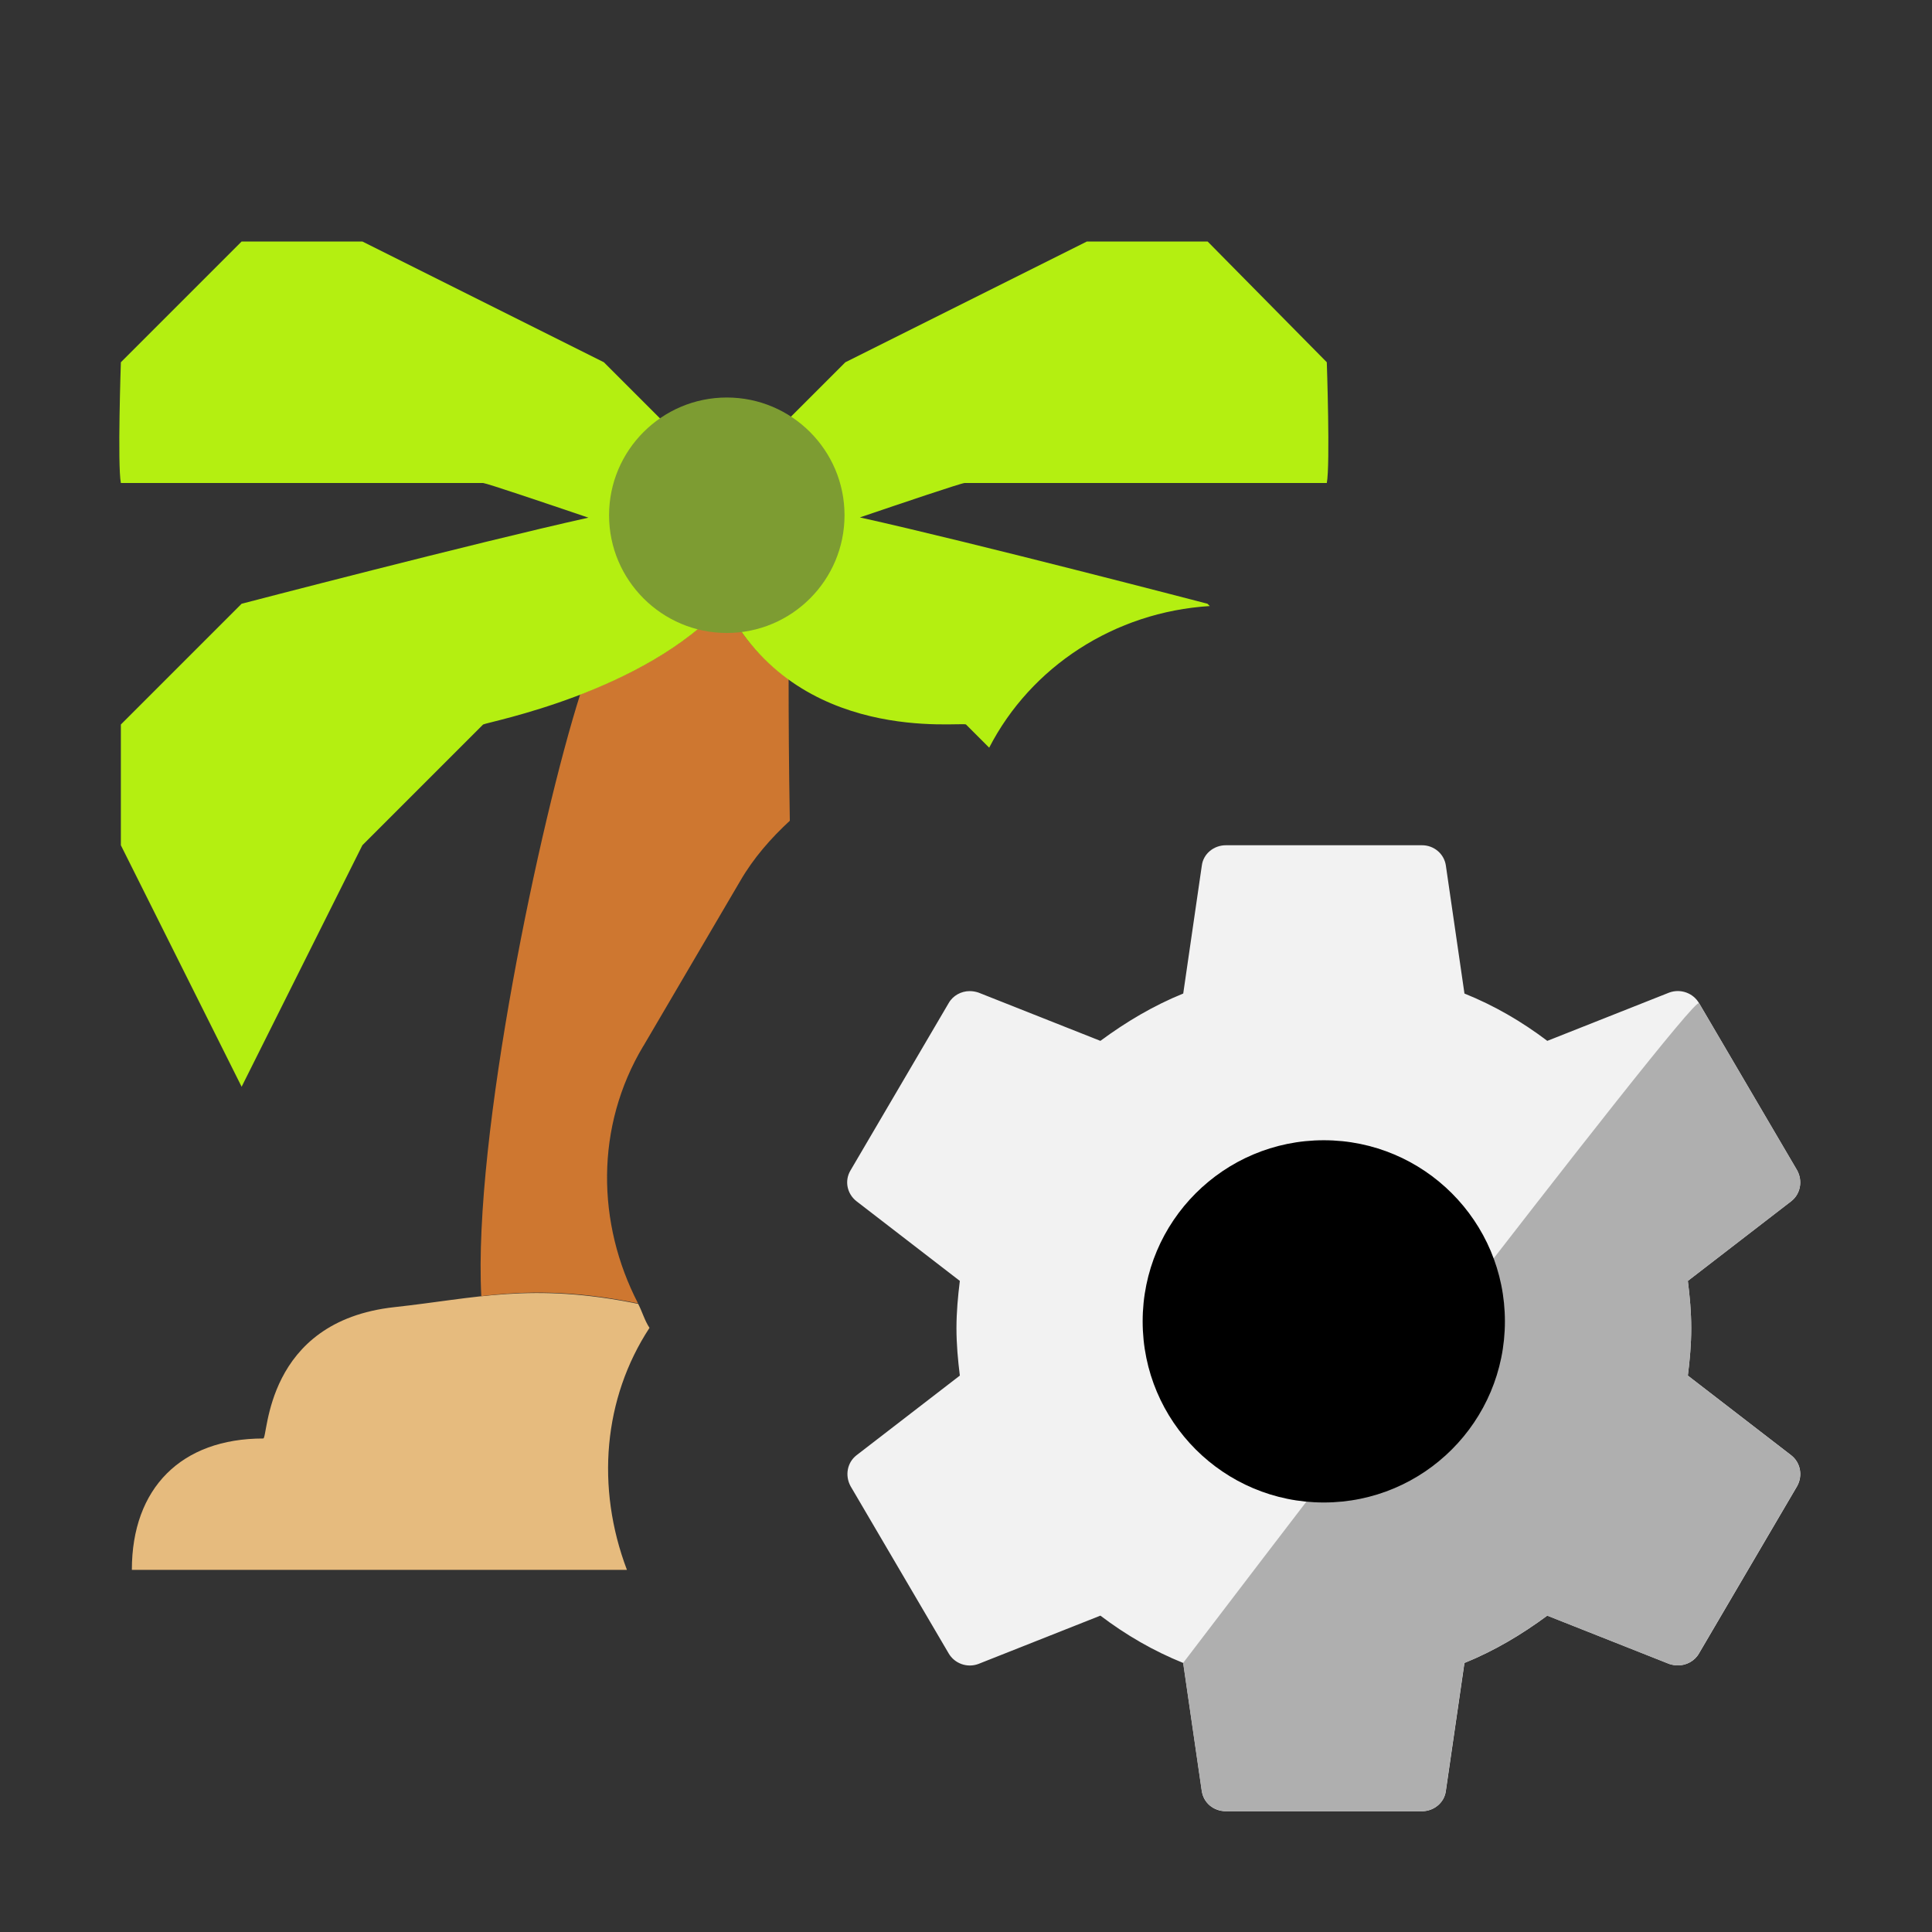 <?xml version="1.0" encoding="UTF-8"?><svg id="Done" xmlns="http://www.w3.org/2000/svg" width="16" height="16" viewBox="0 0 16 16"><rect x="0" y="0" width="16" height="16" fill="#333333" stroke="none"/><defs><style>.cls-1{fill:#b4ef11;}.cls-1,.cls-2,.cls-3,.cls-4{fill-rule:evenodd;}.cls-2{fill:#ce7730;}.cls-5{fill:#afafaf;}.cls-3{fill:#e6bb7e;}.cls-4{fill:#7d9c32;}.cls-6{fill:#f2f2f2;}</style></defs><g id="Layer_52"><g id="Layer_53"><g id="_2220002388688"><path class="cls-3" d="m5.379,10.997c-.041-.062-.06-.134-.094-.199-.883-.18-1.347-.046-2.017.027-1.081.117-1.046,1.088-1.088,1.088-.678,0-1.088.41-1.088,1.088h4.1c-.259-.683-.195-1.421.186-2.003Z"/><path class="cls-2" d="m5.328,8.663l.802-1.367c.11-.19.253-.353.411-.499-.008-.445-.01-.848-.01-1.173-.201-.146-.389-.344-.531-.625-.321.356-.791.596-1.195.751-.329,1.036-.888,3.66-.819,4.984.367-.043.754-.051,1.298.06-.342-.661-.357-1.463.044-2.132Z"/><path class="cls-1" d="m8,6l.192.192c.345-.67,1.037-1.124,1.827-1.173l-.019-.019s-1.937-.506-2.879-.715c.368-.125.83-.281.867-.285h3c.029-.15,0-1,0-1l-.987-1h-1l-2,1-1,1-1-1-2-1h-1l-1,1s-.029.85,0,1h3c.036.004.503.162.872.287-.945.21-2.872.713-2.872.713l-1,1v1l1,2,1-2,1-1c.039-.022,1.339-.265,2-1,.597,1.175,1.956.975,2,1Z"/><path class="cls-4" d="m6.019,5.242c-.537,0-.975-.437-.975-.975s.437-.975.975-.975.975.437.975.975-.437.975-.975.975Z"/></g><path class="cls-6" d="m13.978,11.392c.016-.128.028-.256.028-.392s-.012-.264-.028-.392l.856-.66c.077-.06.097-.168.049-.256l-.812-1.384c-.049-.085-.154-.122-.247-.088l-1.01.4c-.211-.16-.438-.292-.686-.392l-.154-1.06c-.014-.097-.099-.169-.199-.168h-1.623c-.101,0-.187.072-.199.168l-.154,1.06c-.247.1-.475.236-.686.392l-1.01-.4c-.024-.008-.048-.012-.073-.012-.069,0-.138.036-.174.1l-.812,1.384c-.053.088-.028.196.049.256l.856.66c-.016.128-.028.26-.028.392s.012.264.028.392l-.856.66c-.077.06-.097.168-.049.256l.812,1.384c.049.085.154.123.247.088l1.01-.4c.211.16.438.292.686.392l.154,1.06c.012.096.097.168.199.168h1.623c.101,0,.187-.072.199-.168l.154-1.06c.247-.1.475-.236.686-.392l1.01.4c.024.008.049.012.073.012.069,0,.138-.036.174-.1l.812-1.384c.049-.088.028-.196-.049-.256l-.856-.66Z"/><path class="cls-5" d="m13.978,11.392c.016-.128.028-.256.028-.392s-.012-.264-.028-.392l.856-.66c.077-.06.097-.168.049-.256l-.812-1.384c-.049-.085-4.273,5.464-4.273,5.464l.154,1.06c.023.104.089.16.199.168h1.623c.101,0,.187-.072.199-.168l.154-1.06c.247-.1.475-.236.686-.392l1.01.4c.024.008.049.012.073.012.069,0,.138-.036.174-.1l.812-1.384c.049-.088.028-.196-.049-.256l-.856-.66Z"/><circle cx="10.963" cy="10.943" r="1.5"/></g></g></svg>